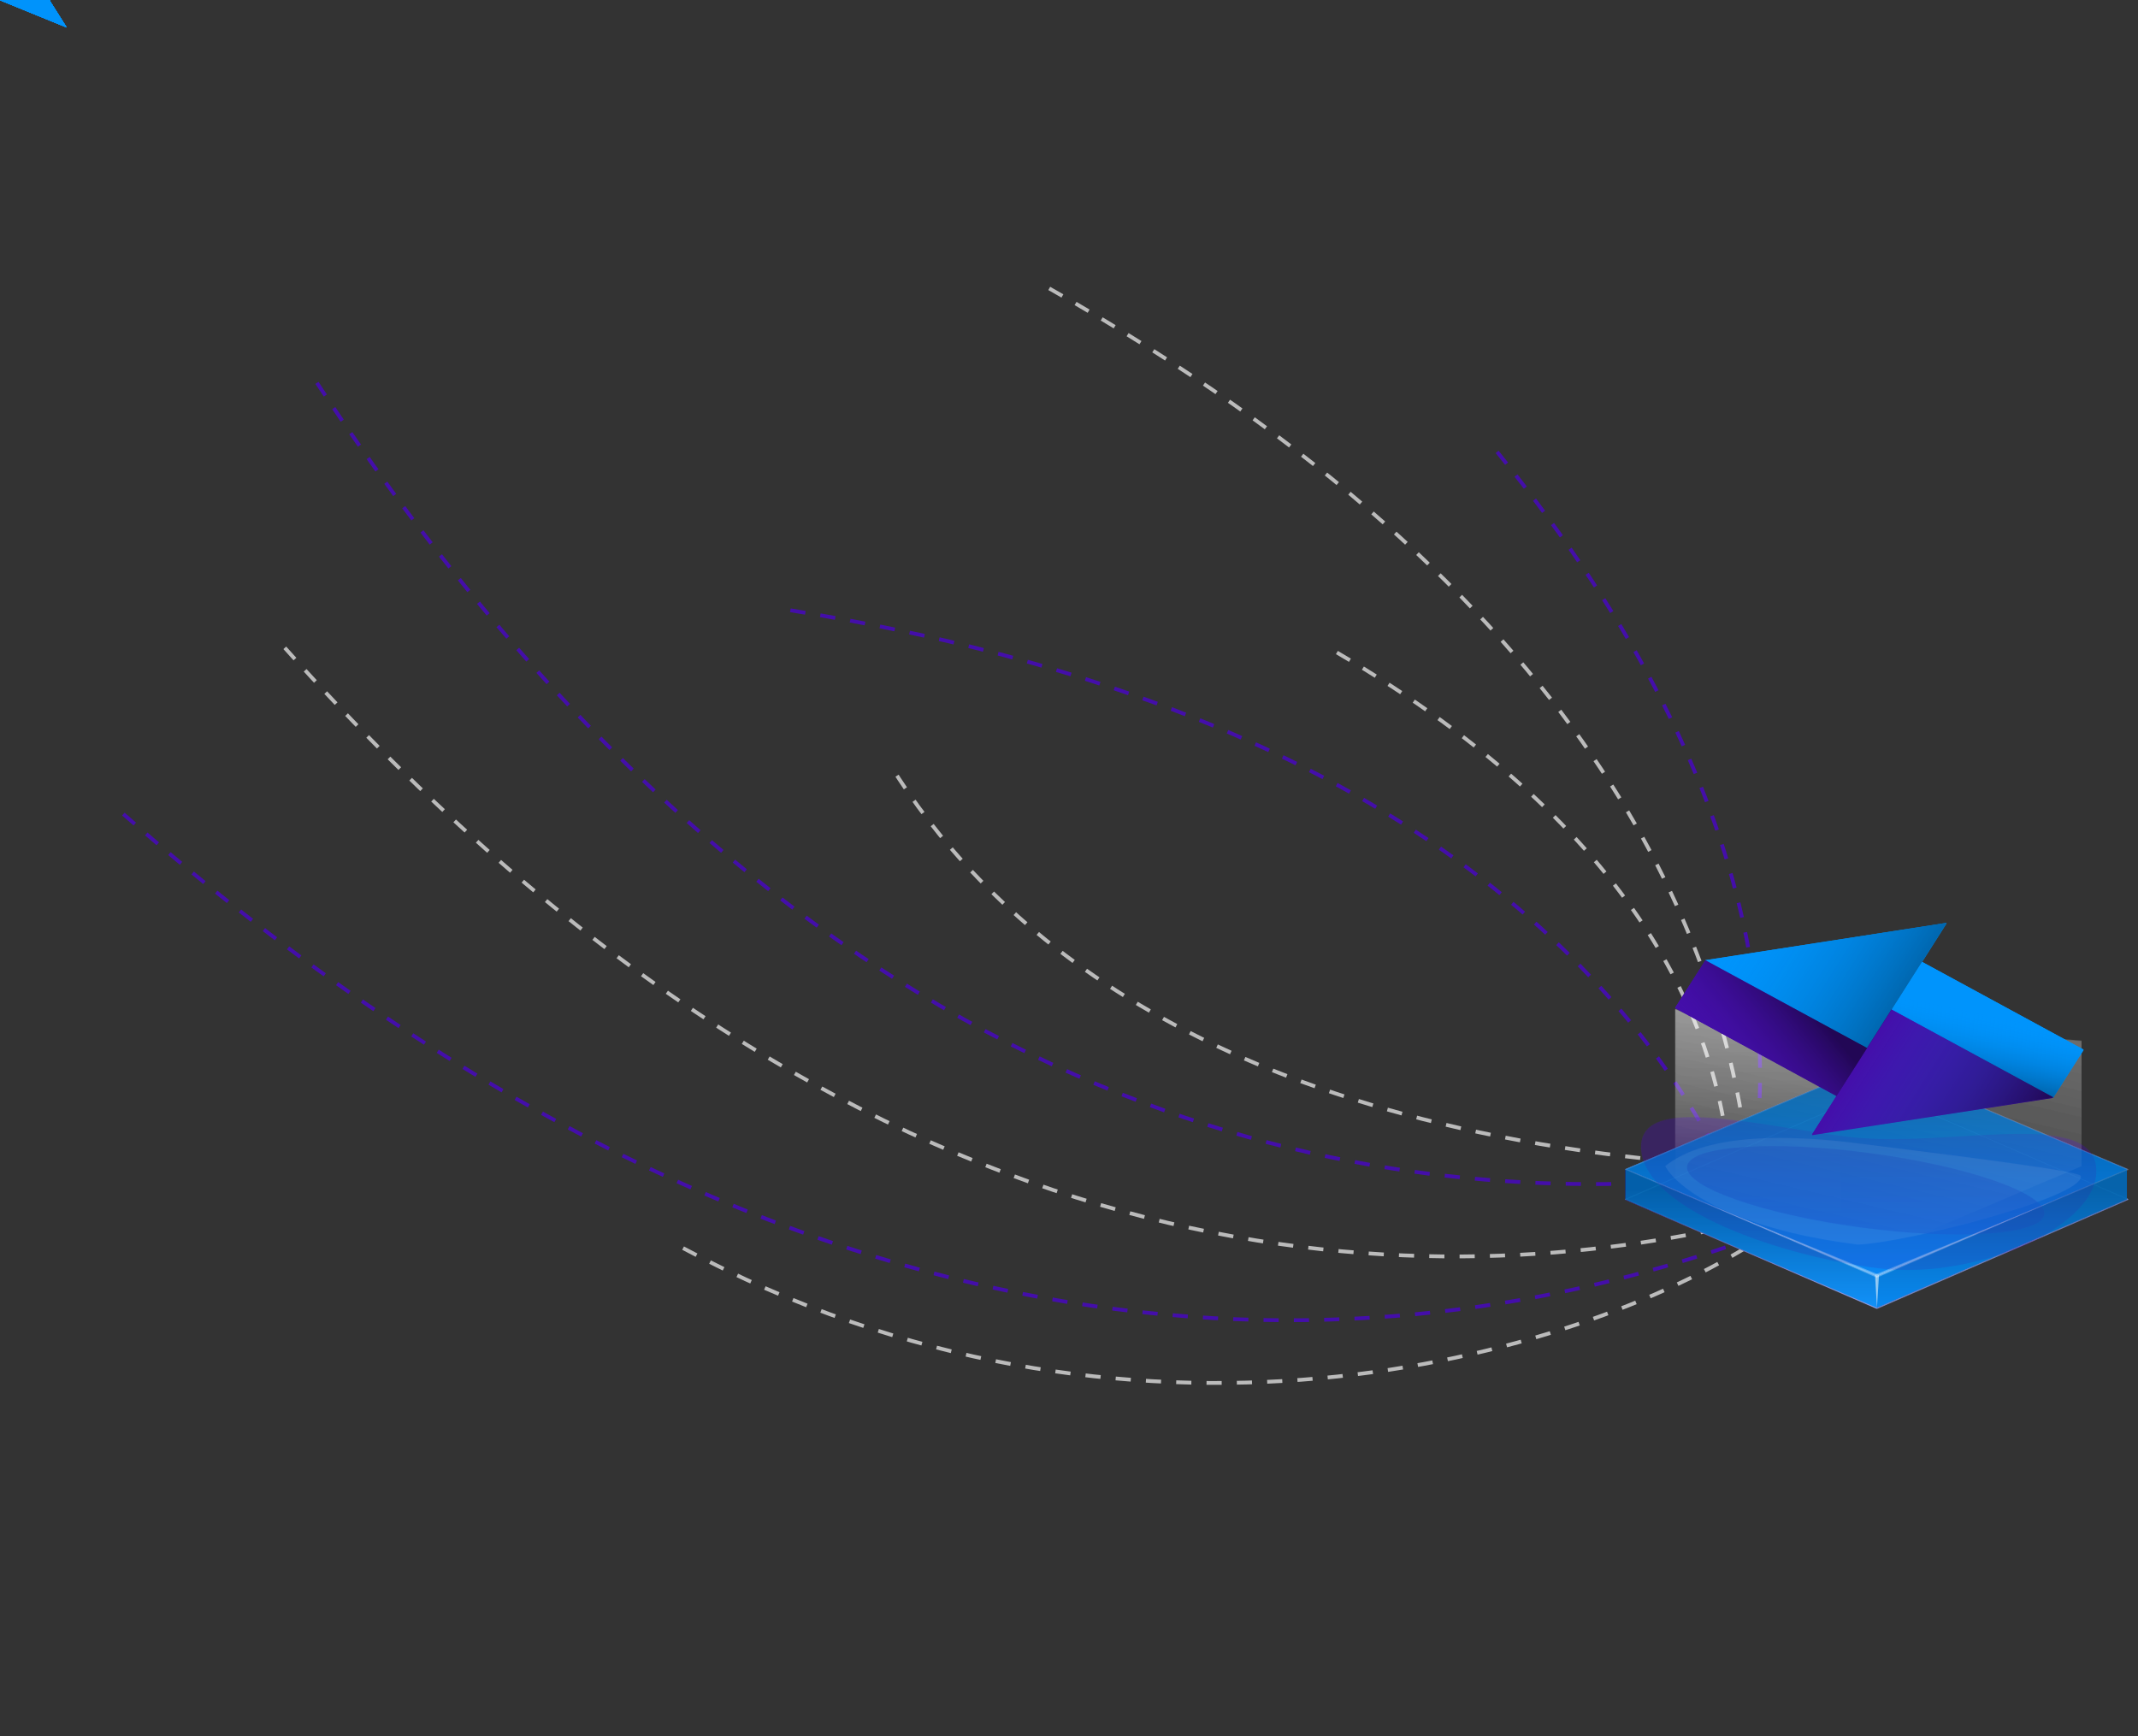 <svg xmlns="http://www.w3.org/2000/svg"
    xmlns:xlink="http://www.w3.org/1999/xlink" viewBox="0 0 564 458">
    <rect x="0" y="0" width="564" height="458" fill="#333333" stroke="none"/>
    <defs>
        <style>.cls-1{fill:#87ff78;}.cls-2,.cls-3{fill:none;stroke-dasharray:4 4;}.cls-2{stroke:#bbb;}.cls-3{stroke:#440eaa;}.cls-4{fill:#fff;}.cls-5{fill:#440eaa;}.cls-15,.cls-16,.cls-17,.cls-18,.cls-19,.cls-20,.cls-22,.cls-23,.cls-24,.cls-25,.cls-26,.cls-28,.cls-29,.cls-30,.cls-31,.cls-32,.cls-33,.cls-34,.cls-35,.cls-36,.cls-6,.cls-7,.cls-8,.cls-9{isolation:isolate;}.cls-17,.cls-6{opacity:0.7;}.cls-6{fill:url(#linear-gradient);}.cls-18,.cls-19,.cls-20,.cls-24,.cls-25,.cls-26,.cls-7,.cls-8,.cls-9{opacity:0.9;}.cls-7{fill:url(#linear-gradient-2);}.cls-8{fill:url(#linear-gradient-3);}.cls-9{fill:url(#linear-gradient-4);}.cls-10,.cls-16,.cls-23{opacity:0.2;}.cls-11{fill:url(#linear-gradient-5);}.cls-12,.cls-30,.cls-31,.cls-34,.cls-35,.cls-36{opacity:0.5;}.cls-13,.cls-28,.cls-29,.cls-32,.cls-33{opacity:0.3;}.cls-14{fill:#f3f8ff;}.cls-15,.cls-22{opacity:0.1;}.cls-15{fill:url(#linear-gradient-7);}.cls-16{fill:url(#linear-gradient-8);}.cls-17{fill:url(#linear-gradient-9);}.cls-18{fill:url(#linear-gradient-10);}.cls-19{fill:url(#linear-gradient-11);}.cls-20{fill:url(#linear-gradient-12);}.cls-21{fill:url(#linear-gradient-13);}.cls-22{fill:url(#linear-gradient-15);}.cls-23{fill:url(#linear-gradient-16);}.cls-24{fill:url(#linear-gradient-18);}.cls-25{fill:url(#linear-gradient-19);}.cls-26{fill:url(#linear-gradient-20);}.cls-27{fill:#0094fc;}.cls-28{fill:url(#linear-gradient-25);}.cls-29{fill:url(#linear-gradient-26);}.cls-30{fill:url(#linear-gradient-27);}.cls-31{fill:url(#linear-gradient-28);}.cls-32{fill:url(#linear-gradient-29);}.cls-33{fill:url(#linear-gradient-30);}.cls-34{fill:url(#linear-gradient-31);}.cls-35{fill:url(#linear-gradient-32);}.cls-36{fill:url(#linear-gradient-36);}</style>
        <linearGradient id="linear-gradient" x1="495.08" y1="907.52" x2="495.08" y2="965.15" gradientTransform="translate(0 -620)" gradientUnits="userSpaceOnUse">
            <stop offset="0" stop-color="#6483cb"/>
            <stop offset="1" stop-color="#8da7e2"/>
        </linearGradient>
        <linearGradient id="linear-gradient-2" x1="528.07" y1="966.3" x2="528.07" y2="933.53" gradientTransform="translate(0 -620)" gradientUnits="userSpaceOnUse">
            <stop offset="0" stop-color="#532d9d"/>
            <stop offset="1" stop-color="#422a72"/>
        </linearGradient>
        <linearGradient id="linear-gradient-3" x1="461.92" y1="966.3" x2="461.92" y2="933.56" gradientTransform="translate(0 -620)" gradientUnits="userSpaceOnUse">
            <stop offset="0" stop-color="#b792ff"/>
            <stop offset="1" stop-color="#21035a"/>
        </linearGradient>
        <linearGradient id="linear-gradient-4" x1="494.97" y1="958.73" x2="494.97" y2="908.37" gradientTransform="translate(0 -620)" gradientUnits="userSpaceOnUse">
            <stop offset="0" stop-color="#682bdc"/>
            <stop offset="1" stop-color="#190440"/>
        </linearGradient>
        <linearGradient id="linear-gradient-5" x1="495.08" y1="900.31" x2="495.08" y2="956.68" gradientTransform="translate(0 -620)" gradientUnits="userSpaceOnUse">
            <stop offset="0" stop-color="#6483cb"/>
            <stop offset="1" stop-color="#fff"/>
        </linearGradient>
        <linearGradient id="linear-gradient-7" x1="500.18" y1="887.18" x2="487.23" y2="942.28" gradientTransform="translate(0 -620)" gradientUnits="userSpaceOnUse">
            <stop offset="0" stop-color="#fff"/>
            <stop offset="1" stop-color="#fff" stop-opacity="0"/>
        </linearGradient>
        <linearGradient id="linear-gradient-8" x1="463.9" y1="886.15" x2="463.9" y2="940.87" xlink:href="#linear-gradient-7"/>
        <linearGradient id="linear-gradient-9" x1="495.08" y1="907.67" x2="495.08" y2="965.31" xlink:href="#linear-gradient"/>
        <linearGradient id="linear-gradient-10" x1="528.07" y1="966.46" x2="528.07" y2="933.7" xlink:href="#linear-gradient-2"/>
        <linearGradient id="linear-gradient-11" x1="461.92" y1="966.47" x2="461.92" y2="933.72" xlink:href="#linear-gradient-3"/>
        <linearGradient id="linear-gradient-12" x1="494.97" y1="958.89" x2="494.97" y2="908.53" xlink:href="#linear-gradient-4"/>
        <linearGradient id="linear-gradient-13" x1="495.08" y1="900.48" x2="495.08" y2="956.85" xlink:href="#linear-gradient-5"/>
        <linearGradient id="linear-gradient-15" x1="500.18" y1="887.35" x2="487.23" y2="942.45" xlink:href="#linear-gradient-7"/>
        <linearGradient id="linear-gradient-16" x1="463.9" y1="886.31" x2="463.9" y2="941.04" xlink:href="#linear-gradient-7"/>
        <linearGradient id="linear-gradient-18" x1="528.07" y1="966.3" x2="528.07" y2="933.53" gradientTransform="translate(0 -620)" gradientUnits="userSpaceOnUse">
            <stop offset="0" stop-color="#0094fc"/>
            <stop offset="1" stop-color="#0069b2"/>
        </linearGradient>
        <linearGradient id="linear-gradient-19" x1="461.92" y1="966.3" x2="461.92" y2="933.56" gradientTransform="translate(0 -620)" gradientUnits="userSpaceOnUse">
            <stop offset="0" stop-color="#0094fc"/>
            <stop offset="1" stop-color="#0069b3"/>
        </linearGradient>
        <linearGradient id="linear-gradient-20" x1="494.97" y1="958.73" x2="494.97" y2="908.37" gradientTransform="translate(0 -620)" gradientUnits="userSpaceOnUse">
            <stop offset="0" stop-color="#0094fc"/>
            <stop offset="1" stop-color="#006bb6"/>
        </linearGradient>
        <linearGradient id="linear-gradient-25" x1="461.21" y1="855.39" x2="502.14" y2="881.4" gradientTransform="translate(0 -620)" gradientUnits="userSpaceOnUse">
            <stop offset="0" stop-color="#0094fc" stop-opacity="0"/>
            <stop offset="1"/>
        </linearGradient>
        <linearGradient id="linear-gradient-26" x1="521.54" y1="904.76" x2="525.08" y2="887.97" gradientTransform="translate(0 -620)" gradientUnits="userSpaceOnUse">
            <stop offset="0"/>
            <stop offset="1" stop-color="#0094fc" stop-opacity="0"/>
        </linearGradient>
        <linearGradient id="linear-gradient-27" x1="476.27" y1="883.76" x2="454.58" y2="901.51" gradientTransform="translate(0 -620)" gradientUnits="userSpaceOnUse">
            <stop offset="0"/>
            <stop offset="1" stop-color="#361090" stop-opacity="0"/>
        </linearGradient>
        <linearGradient id="linear-gradient-28" x1="530.26" y1="927.37" x2="489.36" y2="901.37" xlink:href="#linear-gradient-26"/>
        <linearGradient id="linear-gradient-29" x1="461.21" y1="855.55" x2="502.14" y2="881.56" xlink:href="#linear-gradient-25"/>
        <linearGradient id="linear-gradient-30" x1="521.54" y1="904.93" x2="525.08" y2="888.13" xlink:href="#linear-gradient-26"/>
        <linearGradient id="linear-gradient-31" x1="476.27" y1="883.94" x2="454.58" y2="901.68" xlink:href="#linear-gradient-27"/>
        <linearGradient id="linear-gradient-32" x1="530.26" y1="927.52" x2="489.37" y2="901.54" xlink:href="#linear-gradient-26"/>
        <linearGradient id="linear-gradient-36" x1="530.25" y1="927.36" x2="489.36" y2="901.37" xlink:href="#linear-gradient-26"/>
    </defs>


    <symbol id="arrow" height="14.25" width="17.6" enable-background="new 0 0 17.6 14.26" viewBox="0 0 17.6 14.26">
        <path d="m13.18 7.26a.3.3 0 0 1 0-.26l4.15-7-17.33 7.08 17.6 7.18z" fill="#0093FB"/>
    </symbol>




    <g id="arrow_paths">
        <path id="path10" class="cls-2 arrow-path-10" d="M180.2,329.26C298,392.5,415.52,358.34,464,327"/>
        <path id="path9" class="cls-3 arrow-path-9" d="M32.54,214.76C216.83,376.35,369.62,358.1,455.79,328.86"/>
        <path id="path8" class="cls-2 arrow-path-8" d="M75.13,170.9c152,170.1,295.19,170.55,378.1,153.3"/>
        <path id="path7" class="cls-3 arrow-path-7" d="M83.61,101C211,294.84,355,316.71,440.94,311.77"/>
        <path id="path6" class="cls-2 arrow-path-6" d="M440.65,306.34C310.35,293.81,257.76,238.7,235,202.06"/>
        <path id="path5" class="cls-3 arrow-path-5" d="M208.5,161c158.1,25.26,219.05,95.73,244,142.2"/>
        <path id="path4" class="cls-2 arrow-path-4" d="M352.67,172.14c81.57,47.73,99.31,99.79,103.11,130.7"/>
        <path id="path3" class="cls-2 arrow-path-3" d="M276.79,76.09c143.87,81.2,176.31,171.69,183.8,225.62"/>
        <path id="path2" class="cls-3 arrow-path-2" d="M394.94,119.21c76.34,94.11,74.13,164.6,64.73,203.41"/>

    </g>


    <use id="arrow_2" class="arrow" href="#arrow" x="0" y="-7" height="14.25" width="17.6" />
    <use id="arrow_3" class="arrow" href="#arrow" x="0" y="-7" height="14.25" width="17.6" />
    <use id="arrow_4" class="arrow" href="#arrow" x="0" y="-7" height="14.25" width="17.6" />
    <use id="arrow_5" class="arrow" href="#arrow" x="0" y="-7" height="14.25" width="17.6" />
    <use id="arrow_6" class="arrow" href="#arrow" x="0" y="-7" height="14.25" width="17.6" />
    <use id="arrow_7" class="arrow" href="#arrow" x="0" y="-7" height="14.25" width="17.6" />
    <use id="arrow_8" class="arrow" href="#arrow" x="0" y="-7" height="14.25" width="17.6" />
    <use id="arrow_9" class="arrow" href="#arrow" x="0" y="-7" height="14.25" width="17.6" />
    <use id="arrow_10" class="arrow" href="#arrow" x="0" y="-7" height="14.25" width="17.6" />

    <g id="base">
        <path class="cls-6" d="M495.08,345.15h.06l66.36-28.8-.21-.1-66.21-28.73H495l-66.37,28.81.22.09ZM561,316.32l-65.88,28.6-65.88-28.6,65.88-28.6Z"/>
        <path class="cls-7" d="M495.07,345v-8.3l66-28.31v8Z"/>
        <path class="cls-8" d="M495.07,345v-8.31l-66.3-28.27v8Z"/>
        <path class="cls-9" d="M494.92,280.43l-66.16,28,66.3,28.28,66.12-28.28Z"/>
        <g class="cls-10">
            <path class="cls-11" d="M495.08,336.68l66.42-28.19-.21-.1-66.21-28.08H495l-66.37,28.16.22.09ZM561,308.49l-65.88,27.95L429.2,308.49l65.88-27.95Z"/>
            <path class="cls-11" d="M495.08,336.68l66.42-28.19-.21-.1-66.21-28.08H495l-66.37,28.16.22.09ZM561,308.49l-65.88,27.95L429.2,308.49l65.88-27.95Z"/>
        </g>
        <g class="cls-12">
            <path class="cls-4" d="M495.15,344.86l-.53-8.5.53.24.52-.24Z"/>
        </g>
        <g class="cls-13">
            <path class="cls-4" d="M540.7,317.23l-45.6,19.82v-.51l-.51-.27Z"/>
        </g>
        <g class="cls-13">
            <path class="cls-4" d="M449.51,317.23l45.6,19.82v-.51l.51-.27Z"/>
        </g>
        <g class="cls-13">
            <g class="cls-12">
                <path class="cls-14" d="M548.94,310.25c.66,5.58-45.69,17.53-58.76,18.08-35-4.34-48.39-15.86-50.9-20.73,4-3.12,15.11-10.41,50.09-6.07S548.8,309.08,548.94,310.25Z"/>
            </g>
            <g class="cls-12">
                <path class="cls-5" d="M552.94,307.71c1.8,15.51-31.51,30.13-57.45,26.87S434.75,319.27,433,303.76s28.14-7.19,54.07-3.92S551.14,292.2,552.94,307.71Z"/>
            </g>
            <g class="cls-12">
                <ellipse class="cls-5" cx="492.18" cy="314.01" rx="9.88" ry="47.54" transform="translate(115.36 759.94) rotate(-82.34)"/>
            </g>
        </g>
        <path class="cls-15" d="M442,311.11v-45l107.11,8.4v33.13L491.59,332Z"/>
        <path class="cls-16" d="M441.89,311.23V266.15L485,283.85l.91,41.79Z"/>
        <path class="cls-17" d="M495.08,345.31h.06L561.5,316.5l-.21-.09-66.21-28.74H495l-66.37,28.8.22.1ZM561,316.48l-65.88,28.6-65.88-28.6,65.88-28.59Z"/>
        <path class="cls-18" d="M495.07,345.14v-8.29l66-28.32v8Z"/>
        <path class="cls-19" d="M495.07,345.15v-8.31l-66.3-28.27v8Z"/>
        <path class="cls-20" d="M494.92,280.59l-66.16,28,66.3,28.28,66.12-28.28Z"/>
        <g class="cls-10">
            <path class="cls-21" d="M495.08,336.85l66.42-28.2-.21-.09-66.21-28.08H495l-66.37,28.15.22.09ZM561,308.65l-65.88,28-65.88-28,65.88-27.95Z"/>
            <path class="cls-21" d="M495.08,336.85l66.42-28.2-.21-.09-66.21-28.08H495l-66.37,28.15.22.09ZM561,308.65l-65.88,28-65.88-28,65.88-27.95Z"/>
        </g>
        <g class="cls-12">
            <path class="cls-4" d="M495.15,345l-.53-8.5.53.24.52-.24Z"/>
        </g>
        <g class="cls-13">
            <path class="cls-4" d="M540.7,317.4l-45.6,19.82v-.51l-.51-.28Z"/>
        </g>
        <g class="cls-13">
            <path class="cls-4" d="M449.51,317.4l45.6,19.82v-.51l.51-.28Z"/>
        </g>
        <g class="cls-13">
            <g class="cls-12">
                <path class="cls-14" d="M548.94,310.41c.66,5.58-45.69,17.53-58.77,18.08-35-4.34-48.38-15.86-50.89-20.73,4-3.11,15.11-10.4,50.09-6.07S548.8,309.24,548.94,310.41Z"/>
            </g>
            <g class="cls-12">
                <path class="cls-5" d="M552.94,307.88c1.8,15.51-31.51,30.13-57.45,26.86s-60.74-15.3-62.54-30.81,28.14-7.2,54.07-3.93S551.14,292.37,552.94,307.88Z"/>
            </g>
            <g class="cls-12">
                <ellipse class="cls-5" cx="492.18" cy="314.18" rx="9.88" ry="47.54" transform="translate(115.2 760.08) rotate(-82.34)"/>
            </g>
        </g>
        <path class="cls-22" d="M442,311.27v-45l107.11,8.41V307.8l-57.53,24.38Z"/>
        <path class="cls-23" d="M441.89,311.4V266.31L485,284l.91,41.78Z"/>
        <path class="cls-6" d="M495.08,345.15h.06l66.36-28.8-.21-.1-66.21-28.73H495l-66.37,28.81.22.09ZM561,316.32l-65.88,28.6-65.88-28.6,65.88-28.6Z"/>
        <path class="cls-24" d="M495.07,345v-8.3l66-28.31v8Z"/>
        <path class="cls-25" d="M495.07,345v-8.31l-66.3-28.27v8Z"/>
        <path class="cls-26" d="M494.92,280.43l-66.16,28,66.3,28.28,66.12-28.28Z"/>
        <g class="cls-10">
            <path class="cls-11" d="M495.08,336.68l66.42-28.19-.21-.1-66.21-28.08H495l-66.37,28.16.22.09ZM561,308.49l-65.88,27.95L429.2,308.49l65.88-27.95Z"/>
            <path class="cls-11" d="M495.08,336.68l66.42-28.19-.21-.1-66.21-28.08H495l-66.37,28.16.22.09ZM561,308.49l-65.88,27.95L429.2,308.49l65.88-27.95Z"/>
        </g>
        <g class="cls-12">
            <path class="cls-4" d="M495.15,344.86l-.53-8.5.53.24.52-.24Z"/>
        </g>
        <g class="cls-13">
            <path class="cls-4" d="M540.7,317.23l-45.6,19.82v-.51l-.51-.27Z"/>
        </g>
        <g class="cls-13">
            <path class="cls-4" d="M449.51,317.23l45.6,19.82v-.51l.51-.27Z"/>
        </g>
        <g class="cls-13">
            <g class="cls-12">
                <path class="cls-14" d="M548.94,310.25c.66,5.58-45.69,17.53-58.77,18.08-35-4.34-48.38-15.86-50.89-20.73,4-3.12,15.11-10.41,50.09-6.07S548.8,309.08,548.94,310.25Z"/>
            </g>
            <g class="cls-12">
                <path class="cls-5" d="M552.94,307.71c1.8,15.51-31.51,30.13-57.45,26.87S434.75,319.27,433,303.76s28.14-7.19,54.07-3.92S551.14,292.2,552.94,307.71Z"/>
            </g>
            <g class="cls-12">
                <ellipse class="cls-5" cx="492.17" cy="314.01" rx="9.88" ry="47.54" transform="translate(115.35 759.93) rotate(-82.34)"/>
            </g>
        </g>
        <path class="cls-15" d="M442,311.11v-45l107.11,8.4v33.13L491.59,332Z"/>
        <path class="cls-16" d="M441.89,311.23V266.15L485,283.85l.91,41.79Z"/>
    </g>
    <g id="top">
        <path class="cls-27" d="M449.82,253.31l63.69-9.85-21,33.09Z"/>
        <path class="cls-28" d="M449.82,253.31l63.69-9.85-21,33.09Z"/>
        <path class="cls-5" d="M541.71,289.45,478,299.31l21-33.09Z"/>
        <path class="cls-27" d="M507,253.73l42.64,23.16-8,12.55L499,266.28Z"/>
        <path class="cls-29" d="M507,253.73l42.64,23.16-8,12.55L499,266.28Z"/>
        <path class="cls-5" d="M449.89,253.32l42.64,23.16-8,12.55-42.64-23.16Z"/>
        <path class="cls-30" d="M449.89,253.32l42.64,23.16-8,12.55-42.64-23.16Z"/>
        <path class="cls-31" d="M541.65,289.45,478,299.3l21-33.09Z"/>
        <path class="cls-27" d="M449.82,253.48l63.69-9.86-21,33.09Z"/>
        <path class="cls-32" d="M449.82,253.48l63.69-9.86-21,33.09Z"/>
        <path class="cls-5" d="M541.71,289.62,478,299.47l21-33.08Z"/>
        <path class="cls-27" d="M507,253.89l42.64,23.16-8,12.55L499,266.44Z"/>
        <path class="cls-33" d="M507,253.89l42.64,23.16-8,12.55L499,266.44Z"/>
        <path class="cls-5" d="M449.89,253.49l42.64,23.16-8,12.55L441.91,266Z"/>
        <path class="cls-34" d="M449.89,253.49l42.64,23.16-8,12.55L441.91,266Z"/>
        <path class="cls-35" d="M541.64,289.61,478,299.46l21-33.08Z"/>
        <path class="cls-27" d="M449.82,253.31l63.69-9.85-21,33.09Z"/>
        <path class="cls-5" d="M541.71,289.45,478,299.31l21-33.09Z"/>
        <path class="cls-27" d="M507,253.73l42.64,23.16-8,12.55L499,266.28Z"/>
        <path class="cls-5" d="M449.89,253.32l42.64,23.16-8,12.55-42.64-23.16Z"/>
        <path class="cls-28" d="M449.82,253.31l63.69-9.85-21,33.09Z"/>
        <path class="cls-29" d="M507,253.73l42.64,23.16-8,12.55L499,266.28Z"/>
        <path class="cls-30" d="M449.89,253.32l42.64,23.16-8,12.55-42.64-23.16Z"/>
        <path class="cls-36" d="M541.64,289.45,478,299.3l21-33.09Z"/>
    </g>
</svg>